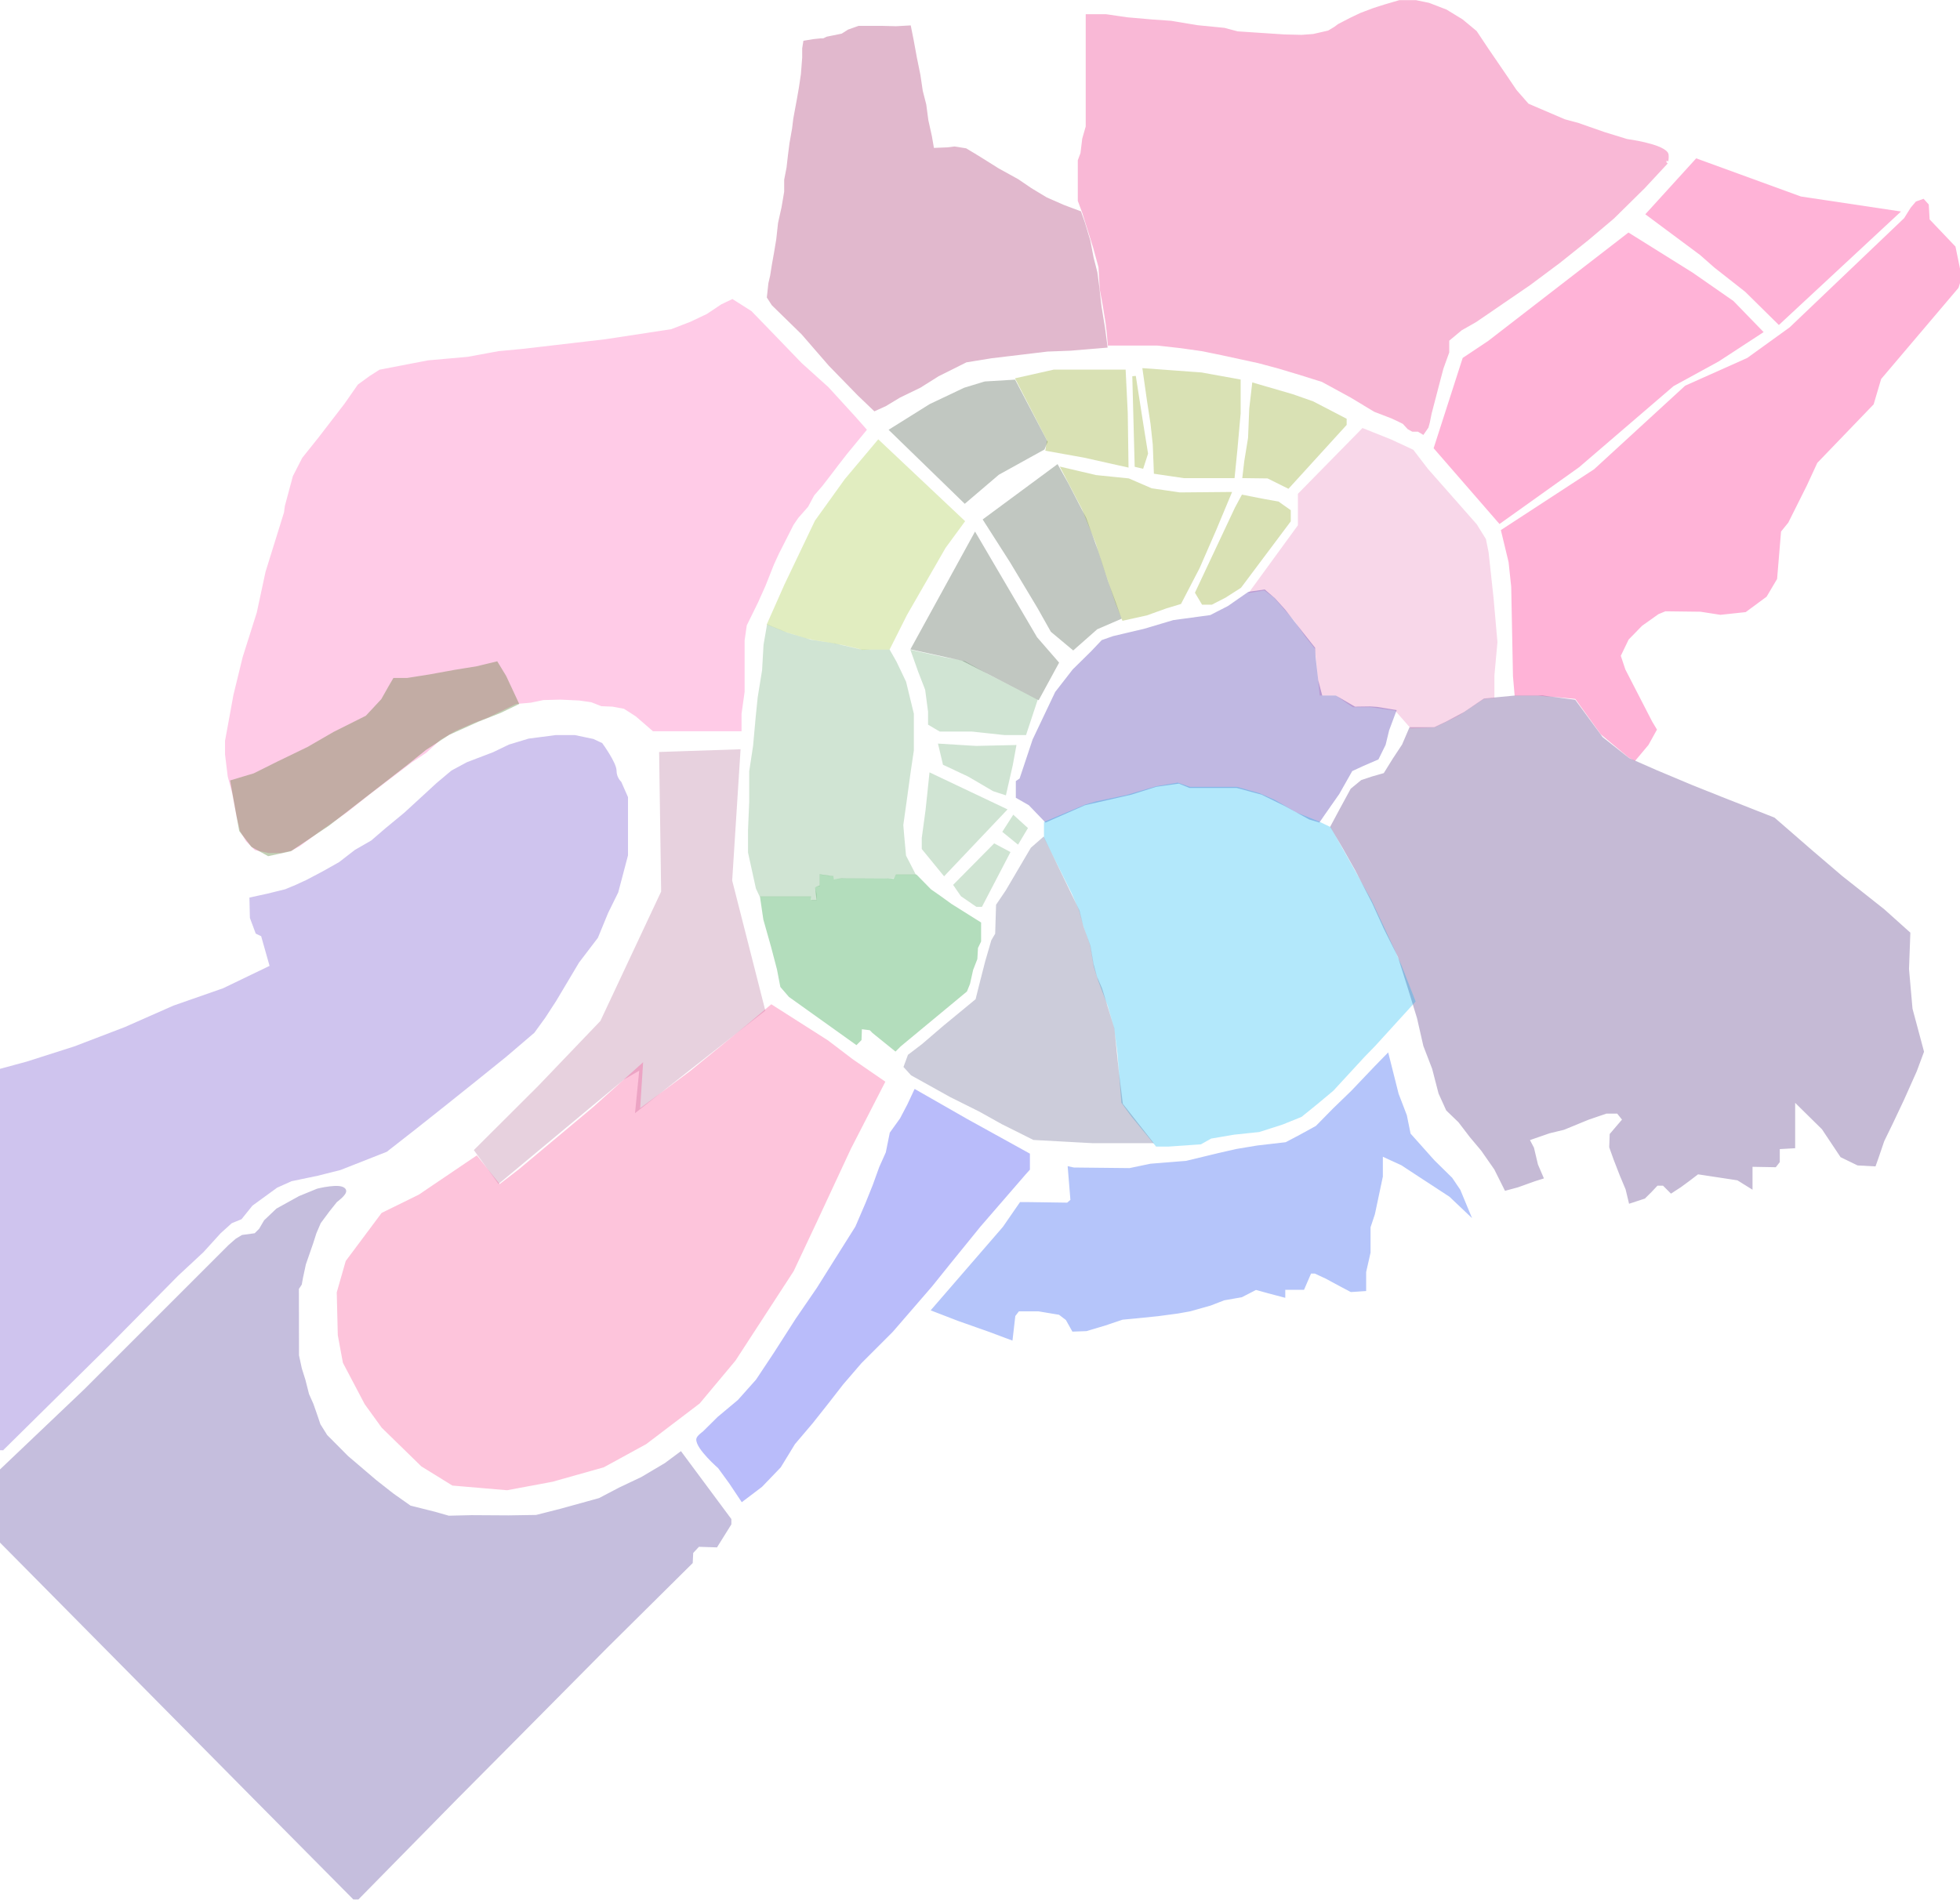 <?xml version="1.0" encoding="utf-8"?>
<!-- Generator: Adobe Illustrator 17.0.0, SVG Export Plug-In . SVG Version: 6.00 Build 0)  -->
<!DOCTYPE svg PUBLIC "-//W3C//DTD SVG 1.1//EN" "http://www.w3.org/Graphics/SVG/1.1/DTD/svg11.dtd">
<svg version="1.1" xmlns="http://www.w3.org/2000/svg" xmlns:xlink="http://www.w3.org/1999/xlink" x="0px" y="0px"
	 width="557.375px" height="540.333px" viewBox="0 0 557.375 540.333" enable-background="new 0 0 557.375 540.333"
	 xml:space="preserve">
<g id="basmanniy" class="j-voinov-vladimir" opacity="0.3">
	<polygon fill="#FF007A" stroke="#FF007A" stroke-miterlimit="10" points="482.5,45.625 468.625,60.875
		483.75,72.125 487.875,75.75 496.625,82.625 505.875,91.75 539.5,60.5 512,56.375 	"/>
	<polygon fill="#FF007A" stroke="#FF007A" stroke-miterlimit="10" points="408.25,127.375 426.5,148.375
		448.75,132.5 475.625,109.417 488.5,102.375 500.75,94.375 492.625,86 481.125,78 463.125,66.75 423.5,97.375 416.375,102.125 	"/>
	<polygon fill="#FF007A" stroke="#FF007A" stroke-miterlimit="10" points="427.375,151 429.5,159.813 430.25,166.875
		430.75,192.313 431.188,197.375 437.313,197.375 443.625,197.875 448.25,198.333 455.625,208.563 463.438,215.063 464.844,215.813 
		468.375,211.594 470.625,207.531 469.375,205.438 461.75,190.625 460.375,186.5 462.729,181.625 466.625,177.625 471.375,174.25 
		473.5,173.375 483.625,173.5 489.25,174.375 496.25,173.625 502,169.375 504.875,164.521 506,151 508.125,148.375 513.375,137.875 
		516.375,131.375 532.375,114.75 534.5,107.563 556.5,81.625 557.375,78.875 555.625,70.375 548.25,62.625 548,58.375 
		546.875,57.125 545.125,57.75 543.75,59.375 541.875,62.375 509.25,93.5 497.125,102.25 479.5,110.125 453.625,133.875 	"/>
</g>
<g id="meshanskiy" class="j-lanskova-julia" opacity="0.3">
	<path fill="#EA1174" stroke="#EA1174" stroke-miterlimit="10" d="M473.875,43.667
		c-1.74-2.389-11.25-3.625-11.25-3.625l-6.5-2l-7.5-2.625l-3.75-1l-10.5-4.5l-3.5-4L428,21.667l-5.125-7.5l-3.333-5l-3.917-3.25
		l-4.5-2.75l-4.875-1.875l-3.625-0.75H398l-4.25,1.25l-3.125,1L387,4.167l-2.875,1.375l-3.375,1.75l-1,0.75l-1.875,1.125l-4.375,1
		l-3.375,0.25l-5-0.125l-13.25-0.875l-3.75-1l-7.625-0.75l-7.5-1.25l-5.375-0.375L320.5,5.417l-6-0.875h-5.25v4v5.25v6.875v6v9.375
		l-1,3.5l-0.5,4.125l-0.75,2v4.625v6.75l1.25,3.375l3.125,10l1.5,5.5l0.375,6.375l0.75,4l0.875,5.375l0.375,3.125l0.25,3h6.5h7.125
		l6.75,0.75L342,99.417l5.5,1.125l10.375,2.25l5.625,1.5l6.25,1.875l6.375,2l8.25,4.5l6.625,4l4.875,1.875l1.875,0.875l1.5,0.75
		l1.375,1.5l1.125,0.625h1.625l1.25,0.75l1.125-1.625l0.375-1.375l0.5-2.5l2.25-8.625l1.125-4.25l1.625-4.5v-3.5l3.75-3.125
		l4.167-2.375l15.333-10.5l8.375-6.25l8.125-6.5l7.25-6.125l8.75-8.625l6.5-7C473.875,46.167,474.243,44.172,473.875,43.667z"/>
</g>
<g id="novoslobotskiy" class="j-grabeznaya-olga" opacity="0.3">
	<polygon fill="#9B1056" stroke="#9B1056" stroke-miterlimit="10" points="258.583,7.75 254.833,7.959 250.667,7.855
		244.25,7.855 241.375,8.875 239.542,10.042 235.25,10.917 234.208,11.417 233.375,11.417 231.344,11.625 228.906,12.031 
		228.625,13.781 228.625,16.406 228.25,21.188 227.667,25.085 227.083,28.418 226.083,33.835 225.75,36.585 225,40.835 
		224.583,44.085 224.167,47.752 223.5,51.168 223.5,54.585 222.75,59.002 221.75,63.502 221.25,68.086 220.583,72.086 220,75.336 
		219.5,78.502 219,80.669 218.583,84.502 219.875,86.5 228.313,94.75 236.063,103.688 244.281,112.125 248.75,116.406 
		251.667,115.084 255.667,112.667 261.5,109.834 266.667,106.584 274.667,102.584 281.833,101.417 289.5,100.5 297.833,99.5 
		304.417,99.25 314.417,98.417 313.75,93.334 312.75,87.25 312.084,81.417 311.584,77.584 310.5,73.334 309.584,68.584 
		308.084,63.584 307,60.5 302.334,58.75 297.417,56.584 293,53.917 289.333,51.417 283.75,48.334 278.167,44.834 274.583,42.667 
		271.417,42.167 269.417,42.417 265.167,42.584 264.5,38.75 263.5,34.25 262.917,29.833 261.917,25.917 261.25,21.417 260.25,16.5 
		259.333,11.5 	"/>
</g>
<g id="presnenskiy" class="j-neborskaya-ludmila" opacity="0.3">
	<polygon fill="#FF50B0" stroke="#FF50B0" stroke-miterlimit="10" points="245.875,122.25 243,125.75
		240.625,128.625 238,132 235.625,135.125 233.5,137.875 231.125,140.625 229.375,143.875 226.625,147 225.25,149 221,157.375 
		219.625,160.375 217.25,166.375 215.125,171.125 211.875,177.75 211.25,182.125 211.25,187.625 211.25,192.75 211.25,196.75 
		210.375,203 210.375,207.5 205.625,207.5 198,207.5 185.875,207.5 181.125,203.375 177.625,201.125 174.25,200.5 171.125,200.375 
		168.25,199.25 164.75,198.75 159.375,198.5 154.5,198.625 150.875,199.375 146.625,199.75 138.625,203.625 134.375,205.25 
		129.25,207.5 125,210 120.875,213.75 116.75,216.5 110.5,221.25 104.75,225.625 98.25,230.75 90.25,236.375 85,240.25 82.75,241.5 
		79.875,242.125 76.375,242.125 72.75,241.375 70.375,239 68.75,236.25 67.75,232.125 66.5,225.5 65.25,220.75 64.5,214.625 
		64.5,210.75 66.875,197.75 69.5,187 73.5,174.375 76,162.75 81.25,145.875 81.5,144 83.75,135.625 86.375,130.5 90.875,124.875 
		98.375,115.125 102.125,109.75 105.375,107.375 108.125,105.625 121.75,103 133,102 141.875,100.375 148.5,99.75 162.5,98.125 
		172.125,97 191,94.125 196.5,92 201.25,89.75 205.375,87 208.25,85.625 213.375,88.875 218.583,94.25 227.625,103.625 
		235.25,110.5 242.916,118.896 	"/>
</g>
<g id="moscow-city" class="j-voronkov-dmitriy" opacity="0.3">
	<polygon fill="#336606" stroke="#336606" stroke-miterlimit="10" points="66,222.333 72.333,220.438 79.333,216.948
		87.667,212.917 95.167,208.583 104.333,204 108.833,199.167 111,195.333 112.167,193.333 115.833,193.333 122.167,192.333
		129.5,191 135.667,190 141.167,188.667 143.5,192.5 147,200 142.167,202.333 135.833,204.833 127.5,208.583 120.833,212.917
		115.833,216.948 93.249,234.469 82.5,241.667 76.333,243 71.833,240.5 68.5,236.167 	"/>
</g>
<g id="plushiha" class="j-lanskova-julia" opacity="0.3">
	<polygon fill="#AF6491" stroke="#AF6491" stroke-miterlimit="10" points="135.402,327.183 153.387,309.249
	    171.15,290.694 188.514,253.692 187.943,214.377 210.065,213.631
	    207.711,250.508 217.077,287.269 181.196,315.512
	    182.372,303.605 177.082,306.692 141.854,336.039
	    135.402,327.183"></polygon>
</g>
<g id="hamovniki" class="j-feizulaeva-elena" opacity="0.3">
	<polygon fill="#F93887" stroke="#F93887" stroke-miterlimit="10" points="212.688,291.896 219.376,286.271
	    235.168,296.334 242.168,301.667 251.126,307.834 241.501,326.584
	    231.989,347.022 225.251,361.335 208.751,386.71 198.626,398.835
	    183.501,410.335 171.524,416.886 156.987,420.986 144.168,423.375
	    128.81,422.064 120.127,416.697 108.922,405.759 104.145,399.146
	    97.986,387.452 96.555,379.687 96.266,367.666 98.767,358.908
	    108.854,345.396 119.352,340.234 135.505,329.305 141.998,337.502
	    147.831,333.002 168.935,315.335 182.31,303.335 181.532,315.436
	    181.751,316.065 196.498,305.086 212.688,291.896"/>
</g>
<g id="kutuzovskiy" class="j-kyrjan-olga" opacity="0.3">
	<path fill="#5F39C6" stroke="#5F39C6" stroke-miterlimit="10" d="M71.438,255.708l4.75-1.042l5.063-1.25l3-1.25
		l3.083-1.417l4.583-2.417l4.75-2.667l4.583-3.542l4.583-2.625l4.167-3.583l5.25-4.333l4-3.667l5.25-4.833l4.167-3.5L133,217.25
		l7.417-2.833l4.5-2.167l5.5-1.667l7.667-1h5.333l5.167,1.083l2.333,1.083c0,0,3.917,5.385,3.917,7.5s1.417,3.417,1.417,3.417
		l1.833,4.167v2.917v13.5l-2.75,10.417l-2.833,5.75l-2.917,7.083l-5.333,7l-6.5,10.917l-3.083,4.75l-3.083,4.25l-8,6.833
		l-8.167,6.583l-8.75,7l-8.5,6.75l-8.417,6.583l-13.063,5.146l-6.438,1.625l-7.5,1.563l-4.188,1.875l-7.125,5.188l-3.063,3.813
		l-2.75,1.125l-3.25,2.938l-4.875,5.375l-7.188,6.688l-19.75,20L0.5,412.188v0.313L0.25,304.469l7.417-2.01l13.583-4.333l14.375-5.5
		L49.5,286.5l14.125-4.938L77.25,275l-2.563-9.063l-1.563-0.75L71.563,261L71.438,255.708z"/>
</g>
<g id="vorobjevi-gori" class="j-polishuk-kiril" opacity="0.3">
	<path fill="#3B258C" stroke="#3B258C" stroke-miterlimit="10" d="M97.917,338.583c-0.805-1.717-7.583,0-7.583,0
		l-5.083,2.083l-6.333,3.5l-3.417,3.25l-1.417,2.417l-1.417,1.417L69,351.75l-1.667,1l-2,1.75l-41,41L0.25,418.417v19.896
		l73.188,73.969l27.229,27.469l0.5,0.583l28.427-28.927l14.906-15l27.771-28.01l24.229-24.021l0.141-2.859l1.906-2.057l5.078,0.167
		l3.859-6.188v-0.813v-0.375l-13.943-18.792l-4.208,3.125l-6.75,4l-6.25,2.958l-5.792,3.042l-11,3.042l-7.01,1.781l-7.906,0.125
		l-10.469-0.063l-6.594,0.156l-3.938-1.125l-7.094-1.781l-5-3.531l-4.813-3.781l-8.063-6.875l-6-6.031l-2-3.188l-0.969-2.875
		l-1.031-2.938l-1.25-2.813l-1.031-4.063l-1.031-3.281l-0.813-3.781L84.5,366.469l0.844-1.281l0.328-1.844L86.5,359.5l2.047-5.906
		l0.969-3.016l1.266-2.938l2.468-3.328l2.188-2.75C95.438,341.563,98.328,339.461,97.917,338.583z"/>
</g>
<g id="donskoi" class="j-kasyan-alexandr" opacity="0.3">
	<path fill="#141FEF" stroke="#141FEF" stroke-miterlimit="10" d="M198.5,409.375
		c-0.12,2.485,6.083,7.875,6.083,7.875l3.229,4.438l3.25,4.875l5.313-4.031l5.25-5.469l4.031-6.594l5.094-6l4.625-5.844l4.031-5.188
		l5.219-6.063l8.875-8.875l11.188-12.938l5.125-6.375l8.625-10.625l12.875-14.875l1.063-1.188v-3.25v-0.813l-17.75-9.813
		l-14.313-8.188l-1.813,3.875l-2.125,4.063l-2.875,4l-1.125,5.563l-1.875,4.188l-1.875,5.188l-2.063,5.125l-2.875,6.688
		l-5.313,8.438l-5.688,9.063l-6,8.75l-6.25,9.75l-5.063,7.625l-5.188,5.813l-5.75,4.813l-4.25,4.203
		C200.188,407.578,198.53,408.759,198.5,409.375z"/>
</g>
<g id="danilovskiy" class="j-kasyan-alexandr" opacity="0.3">
	<polygon fill="#063DED" stroke="#063DED" stroke-miterlimit="10" points="265.5,372.5 272.625,375.25
		281.125,378.25 287.5,380.625 288.25,374.125 289.5,372.5 295.375,372.5 301.375,373.5 303.5,375.125 305.25,378.25 
		308.875,378.125 314.125,376.563 319.125,374.875 323.125,374.5 329.25,373.875 334.875,373.125 338.375,372.5 344.125,370.875 
		348,369.375 353,368.5 357.125,366.375 360.75,367.375 365,368.5 365,366.375 370.5,366.375 372.5,361.75 374,361.75 
		377.25,363.25 380,364.75 384.25,367 388,366.75 388,361.75 389.25,356.25 389.25,349 390.5,345.25 392.75,334.61 392.75,330.5 
		392.75,328.25 398.75,331 404.25,334.61 412.5,340 417.25,344.5 414.833,338.667 412.583,335.333 407.5,330.333 400.667,322.667 
		399.583,317.333 397.25,311.25 394.5,300.333 391.25,303.667 384.583,310.667 379.5,315.583 374.5,320.667 369.563,323.375 
		365.75,325.375 357.625,326.313 351.625,327.313 346.438,328.5 337.375,330.688 327.25,331.5 321.25,332.75 305.333,332.583 
		304.167,332.333 304.917,341.5 303.667,342.583 292.375,342.417 290.333,342.417 285.583,349.292 	"/>
</g>
<g id="taganskiy" class="j-voinov-vladimir" opacity="0.3">
	<polygon fill="#3C1972" stroke="#3C1972" stroke-miterlimit="10" points="403.438,289.438 405.25,297.375
		407.75,303.875 409.563,310.875 411.688,315.563 415.125,318.875 418.375,323.125 421.625,327 425.375,332.375 428.25,338.125 
		431.5,337.25 436.375,335.5 438.375,334.875 436.875,331.375 435.75,326.625 434.375,324 440.5,321.875 444.625,320.875 
		451.625,318 456.75,316.25 460.125,316.25 461.625,318.125 462.75,317.5 460.375,320.25 458.25,322.75 458.125,326.25 
		459.375,329.75 461.125,334.25 462.75,338.125 463.625,341.75 467.5,340.479 469.25,338.75 471.125,336.75 473.125,336.75 
		474.625,338.25 475.25,338.875 477.75,337.25 480.125,335.5 482.75,333.5 494.25,335.25 497.875,337.5 497.875,333.625 
		497.875,331.375 504.75,331.5 505.625,330.375 505.625,326.375 510,326.125 510,312.5 518.5,320.875 523.75,328.75 528.375,331 
		533,331.25 533.625,329.5 535.375,324.375 537.75,319.5 541,312.625 544.625,304.5 546.625,299.125 543.375,287 542.375,275.625 
		542.75,265.5 535.5,259 523.5,249.5 514.875,242.125 504.375,233 489.125,227 481,223.75 470.875,219.5 463,216.042 455.375,210 
		447.667,199.5 438.667,198.333 430.833,198.333 422.167,199.167 416.5,203 411.5,205.667 408,207.333 401.167,207.333 399.167,212 
		396.5,216.042 393.833,220.333 390.333,221.333 387.333,222.333 384.5,224.667 381.333,230.5 378.833,235.167 382.167,240.833 
		385.833,247.333 390.667,256.667 394,264 398,272 401,281.5 	"/>
</g>
<g id="chistie-prudi" class="j-voinov-vladimir" opacity="0.3">
	<polygon fill="#E879B6" stroke="#E879B6" stroke-miterlimit="10" points="387.583,122.333 369.583,140.667
		369.583,149.583 356.167,168 359.667,167.417 362.583,169.583 368.417,176.25 371.5,180.667 374.417,184.333 375.75,197.333 
		380.083,197.333 383.5,199.75 384.917,200.667 390,200.667 397,201.667 401.417,206.708 407.875,206.417 414.406,203.25 
		421.813,198.333 424.469,198.125 424.469,192.156 425.333,182.667 424.25,170.333 422.833,157.208 422.083,153.5 419.542,149.417 
		405.667,133.667 401.583,128.333 395.5,125.5 	"/>
</g>
<g id="kitaj-gorod" class="j-sheshenina-maria" opacity="0.3">
	<polygon fill="#2A129E" stroke="#2A129E" stroke-miterlimit="10" points="355.188,168.813 349.438,172.813
		344.313,175.438 333.75,176.875 325.5,179.333 316.667,181.417 313.583,182.5 310.667,185.583 305.417,190.75 300.5,197.083 
		294.125,210.5 290.375,221.75 289.375,222.438 289.375,226.625 292.875,228.625 297.438,233.375 308.375,228.563 321.563,225.563 
		328.688,223.313 335.313,222.375 338.375,223.625 351.75,223.625 358.938,225.563 365.438,228.75 372.5,232.625 375,233.375 
		376.375,231.375 380.438,225.563 384.188,218.938 387.438,217.438 391.625,215.625 393.563,211.688 394.563,207.563 396.5,202.375 
		391.563,201.563 389.688,201.438 385.188,201.5 379.75,198.333 375.625,198.333 374.375,193.563 373.625,186.938 373.5,184.438 
		369.938,179.938 365.063,173.688 362.188,170.5 359.5,168.188 	"/>
</g>
<g id="zamoskvoreche" class="j-kasyan-alexandr" opacity="0.3">
	<polygon fill="#00B3F2" stroke="#00B3F2" stroke-miterlimit="10" points="297.375,238.125 305.25,254
		307.375,258.875 308.5,263.125 310.5,268.75 311.5,274.75 312.75,278.75 315.5,286 317.375,292.5 318.25,299.375 319.375,313.5 
		322.125,317.25 329,325.625 332.375,325.625 341.375,325 344.25,323.375 350.875,322.25 358,321.5 364.625,319.375 369.875,317.25 
		374.5,313.5 378.833,309.875 387.625,300.333 390.625,297.25 402,284.756 398.125,274.875 396,270.042 389.625,256.375 
		384.125,246.5 378,235.625 374.75,234.063 368.5,231.563 362.25,227.938 357.938,226.063 351.688,224.313 338.313,224.313 
		334.875,223.125 328.938,224.125 320.438,226.625 311.813,228.438 308.813,229.313 297.375,234.125 	"/>
</g>
<g id="yakimanka" class="j-kasyan-alexandr" opacity="0.3">
	<polygon fill="#555582" stroke="#555582" stroke-miterlimit="10" points="293.531,241.469 286.438,253.531
		283.75,257.5 283.5,265.719 282.375,267.625 280.656,273.531 279,280 277.875,284.5 268.625,292.125 262.5,297.375 
		258.625,300.333 257.5,303.375 259.406,305.469 270.531,311.656 278.583,315.667 285.167,319.333 294,323.75 310.75,324.667 
		327.083,324.667 318.833,314.167 317.667,304.833 316.417,292.667 312.917,281.25 311.5,278 310.5,274.375 309.594,269.047 
		307.578,263.531 306.516,259.188 296.625,238.75 	"/>
</g>
<g id="ostozenka" class="j-tarasova-elena" opacity="0.3">
	<polygon fill="#008E1E" stroke="#008E1E" stroke-miterlimit="10" points="216.688,255.5 230.167,255.5
		230.167,256.5 232.75,256.5 232.333,252.667 233.583,252.25 233.583,249.25 236.583,249.667 236.583,250.583 239.417,250.333 
		246.5,250.333 252.417,250.333 254.417,250.5 255.083,249.25 256.75,249.25 260.417,249.25 264.417,253.333 267.625,255.583 
		270.333,257.542 278.5,262.667 278.5,267.688 277.625,269.5 277.438,272.688 276.25,275.75 275.375,279.688 274.563,281.708 
		267.5,287.563 255.813,297.25 254.625,298.438 248.438,293.438 247.594,292.563 244.625,292.188 244.5,295.625 243.5,296.625 
		224.688,283.188 222.375,280.5 221.438,275.625 219.75,269.188 217.563,261.438 	"/>
</g>
<g id="arbat" class="j-kyrjan-olga" opacity="0.3">
	<polygon fill="#62A56D" stroke="#62A56D" stroke-miterlimit="10" points="218.521,178.271 217.625,183.479
		217.219,190.656 215.969,198.375 215.406,203.875 214.656,212.188 213.563,219.375 213.563,227.906 213.219,236.094 
		213.219,242.438 215.438,252.563 216.375,254.563 223.469,254.563 230.266,254.563 231.094,254.563 231.203,255.625 
		231.469,255.625 231.766,255.625 231.766,254.391 231.484,253.313 231.328,252.484 231.109,251.891 232.641,251.656 
		232.641,248.828 232.641,248.203 236.969,248.781 237.547,248.813 237.688,249.016 237.609,249.469 240.281,249.406 
		251.484,249.344 253.719,249.391 253.875,249.375 254.531,248.328 259.656,248.344 257.167,243.5 256.667,238.125 256.375,234.667 
		257.5,226.625 258.458,219.625 259.375,213.417 259.375,203.063 257.188,194.063 254.5,188.438 252.688,185.25 244.875,185.25 
		237.313,183.5 230.5,182.438 223.625,180.375 	"/>
	<polygon fill="#62A56D" stroke="#62A56D" stroke-miterlimit="10" points="268.5,248.5 285.688,230.375
		264.75,220.438 264.25,225.313 263.688,230.563 262.625,238.375 262.625,241.313 	"/>
	<polygon fill="#62A56D" stroke="#62A56D" stroke-miterlimit="10" points="282.813,240.5 271.688,251.75
		273.625,254.563 277.813,257.438 278.938,257.438 286.688,242.563 	"/>
	<polygon fill="#62A56D" stroke="#62A56D" stroke-miterlimit="10" points="285.688,236.5 289.375,239.5
		291.688,235.625 288.25,232.5 	"/>
	<polygon fill="#62A56D" stroke="#62A56D" stroke-miterlimit="10" points="267.375,212.042 268.417,216.417
		268.583,217.167 275.542,220.438 282.625,224.583 285.688,225.583 287.5,217.625 288.458,212.417 277.542,212.667 	"/>
	<polygon fill="#62A56D" stroke="#62A56D" stroke-miterlimit="10" points="259.656,185.5 261.583,190.917
		263.583,196.083 264.417,202.417 264.417,205.833 267.375,207.583 276.417,207.583 285.688,208.583 291.417,208.583 294.5,199.25 
		280.833,192.25 274.156,188.5 268.417,187.417 	"/>
</g>
<g id="patriarshie-prudi" class="j-sheshenina-maria" opacity="0.3">
	<polygon fill="#9BC42C" stroke="#9BC42C" stroke-miterlimit="10" points="249.797,125.682 240.609,136.62
		232.172,148.37 223.547,166.432 218.703,177.354 223.5,179.276 229.359,181.073 231.297,181.526 235.25,182.167 240,183.042 
		244.344,184.057 245.219,184.354 247.641,184.26 252.672,184.26 257.484,174.682 268.484,155.557 273.797,148.307 	"/>
</g>
<g id="tverskoi" class="j-grabeznaya-olga" opacity="0.3">
	<polygon fill="#2E422E" stroke="#2E422E" stroke-miterlimit="10" points="259.656,184.354 273.797,187.458
		295.167,198.5 300.583,188.542 294.5,181.542 277.292,152.208 	"/>
	<polygon fill="#2E422E" stroke="#2E422E" stroke-miterlimit="10" points="305.188,184.354 311.75,178.563
		318.333,175.708 314.667,165.583 311.76,156.667 308.417,147.5 303.333,137.667 300.583,132.75 280.12,147.875 287.625,159.625 
		295.5,172.75 299.227,179.375 	"/>
	<polygon fill="#2E422E" stroke="#2E422E" stroke-miterlimit="10" points="253.5,122.333 274.375,142.625
		283.75,134.625 291.875,130.125 296.625,127.5 297.375,125.682 288.375,108.5 280.12,109 274.375,110.75 264.625,115.375 	"/>
</g>
<g id="sretenka" class="j-lanskova-julia" opacity="0.3">
	<polygon fill="#7E9B04" stroke="#7E9B04" stroke-miterlimit="10" points="302.313,133.438 308.125,144.563
		312.063,154.313 313.938,160.25 317.625,171.188 319.5,176 326,174.563 331.563,172.563 335.5,171.375 340.688,161.375 
		345.375,150.625 349.625,140.438 335.5,140.563 327.375,139.375 320.875,136.563 311.625,135.625 	"/>
	<polygon fill="#7E9B04" stroke="#7E9B04" stroke-miterlimit="10" points="342.125,171.5 344.5,171.5
		348.292,169.542 352.563,166.813 366.563,148.125 366.563,145.375 363.375,143.125 359.5,142.438 353.438,141.25 351.625,144.625 
		340.375,168.563 	"/>
	<polygon fill="#7E9B04" stroke="#7E9B04" stroke-miterlimit="10" points="366.292,138.417 382.458,120.667
		382.458,119.417 373.25,114.625 367.417,112.583 356.542,109.417 355.75,116.292 355.417,124.583 354.333,131.25 353.833,135.5 
		360.583,135.583 	"/>
	<polygon fill="#7E9B04" stroke="#7E9B04" stroke-miterlimit="10" points="325.438,105.25 326.625,113.625
		327.688,120.563 328.313,126.375 328.625,134.313 336.688,135.5 350.625,135.5 351.375,128 352.313,117.5 352.313,108.375 
		341.625,106.438 	"/>
	<polygon fill="#7E9B04" stroke="#7E9B04" stroke-miterlimit="10" points="289.375,107.958 298.25,125.167
		297.833,127.792 308.292,129.667 320.417,132.375 320.208,117.5 319.625,105.625 299.75,105.625 	"/>
	<polygon fill="#7E9B04" stroke="#7E9B04" stroke-miterlimit="10" points="322.5,107 323.167,132.375 324.75,132.75
		325.969,129 324.583,120.375 	"/>
</g>
</svg>
